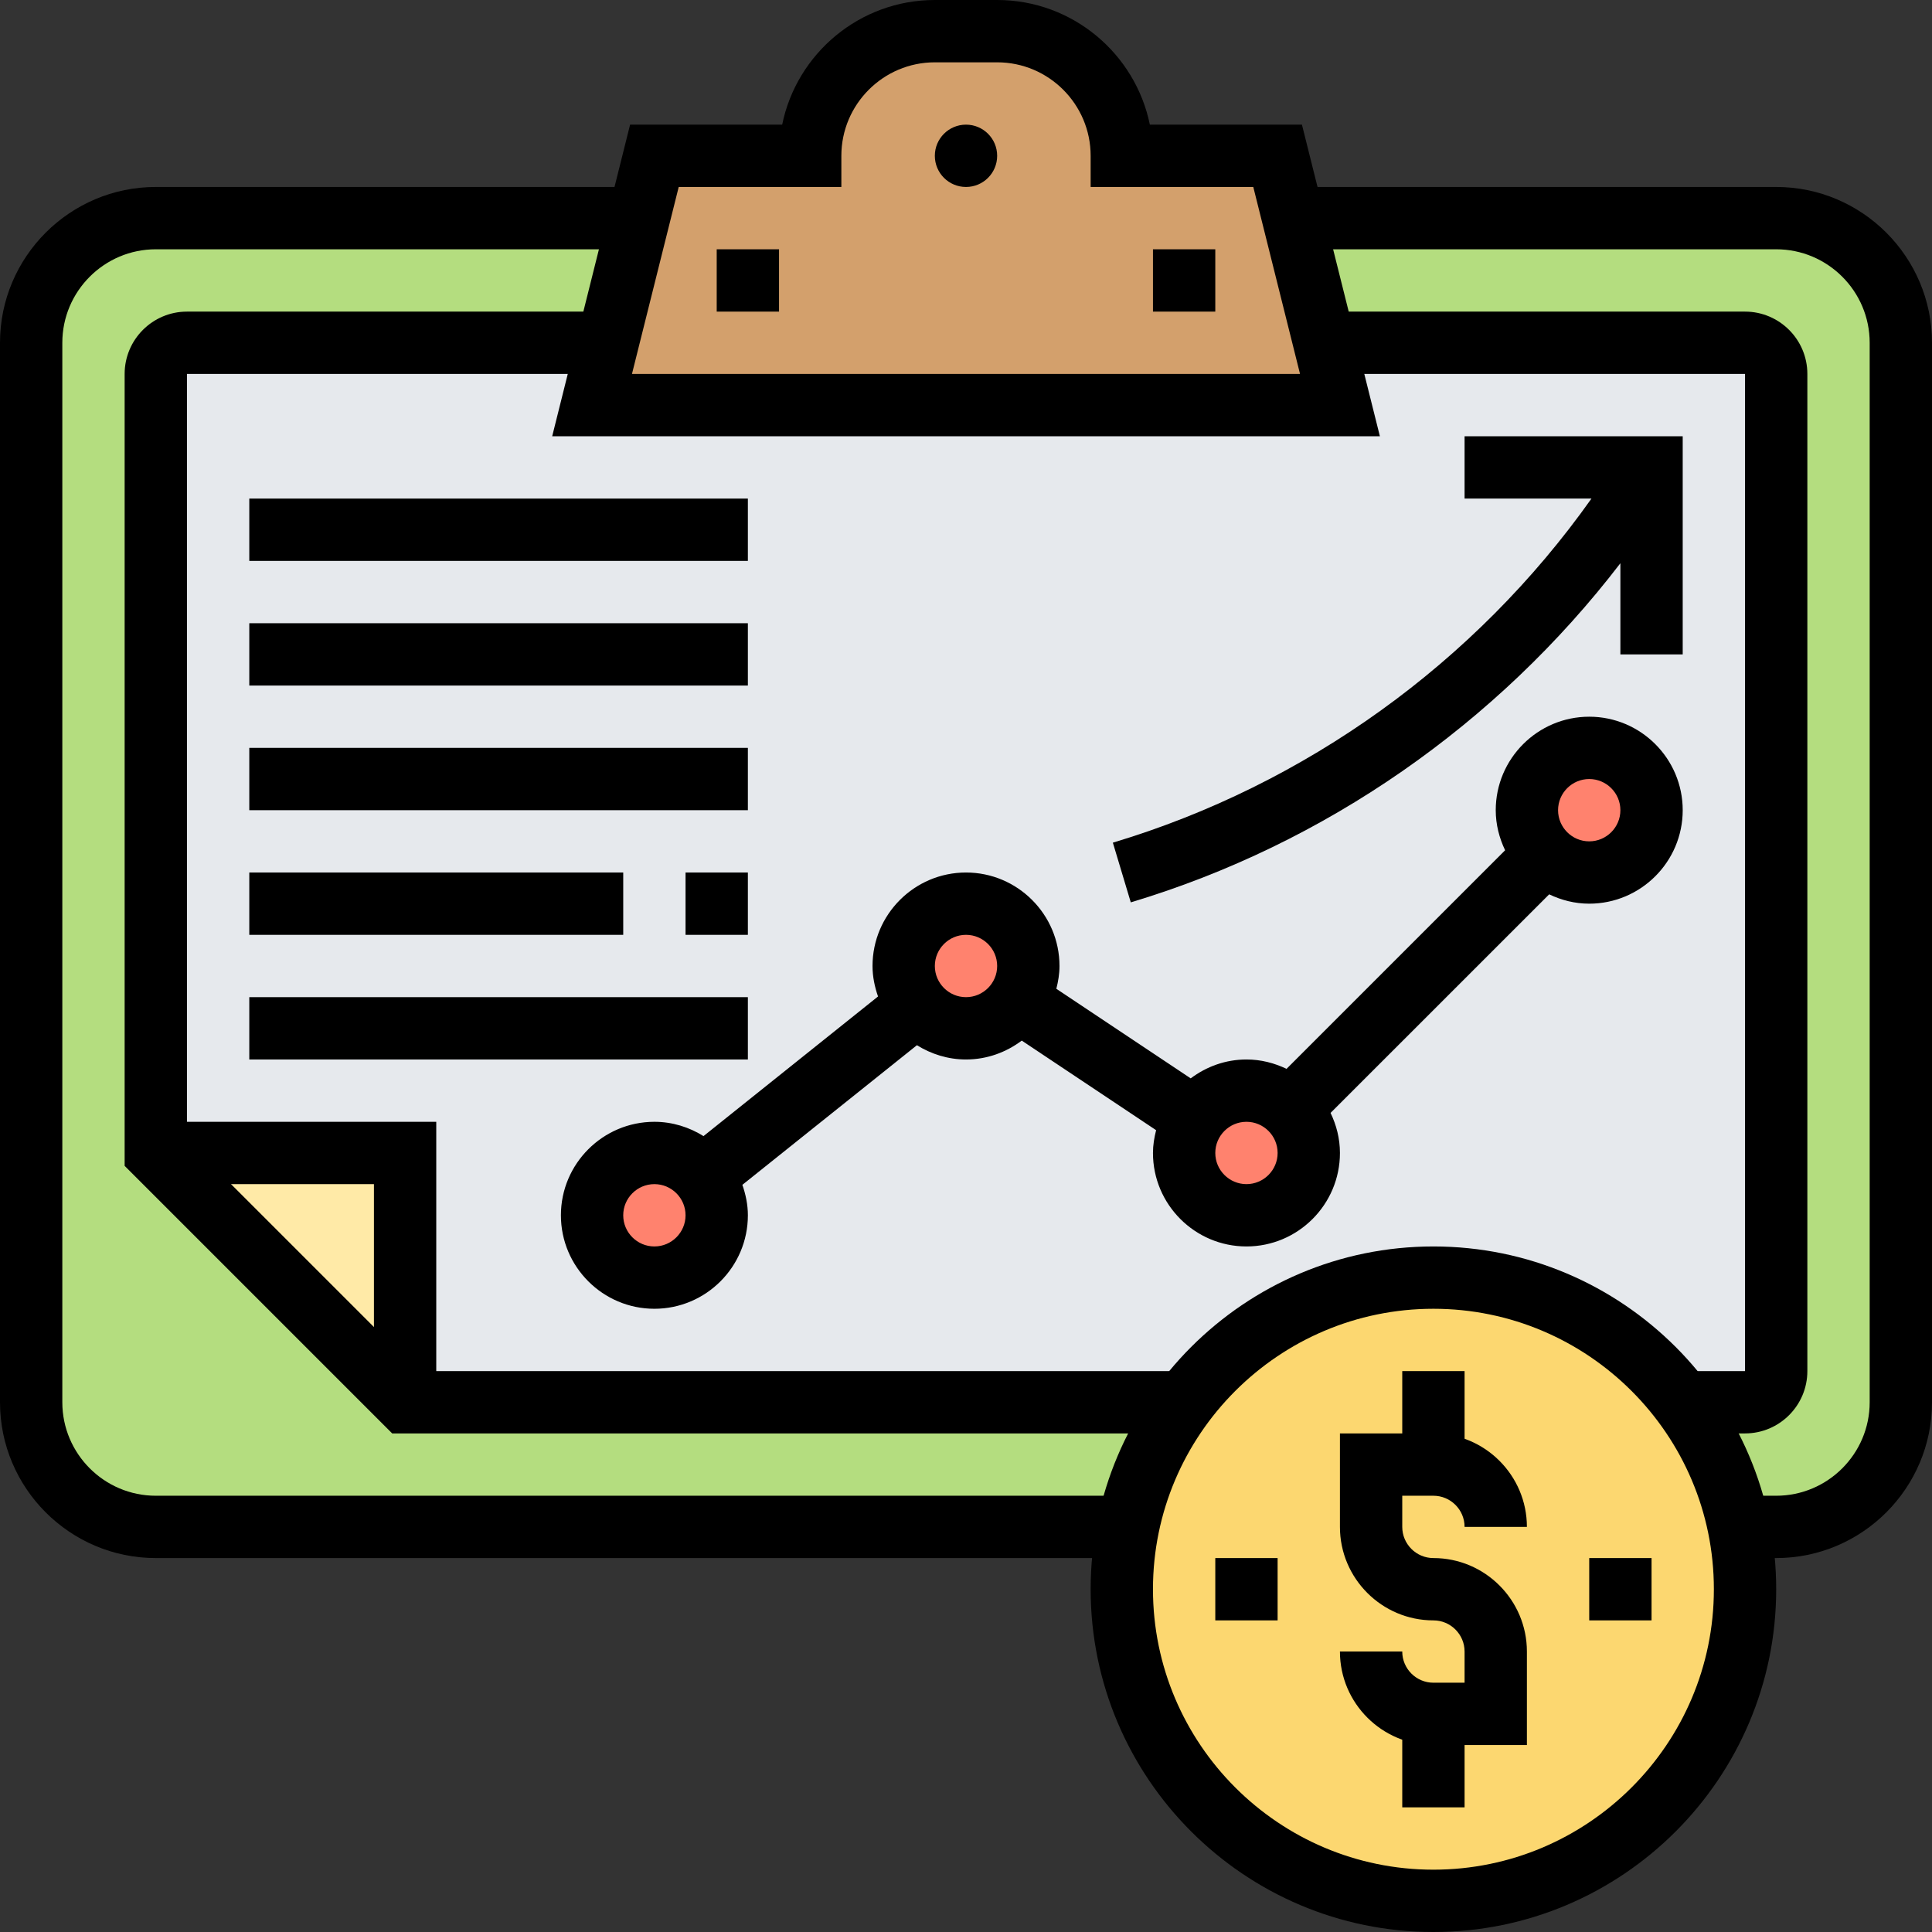 <svg height="496pt" viewBox="0 0 496 496" width="496pt" xmlns="http://www.w3.org/2000/svg"><rect x="0" y="0" width="496" height="496" fill="#333333" stroke="none"/><path d="m104 360h200.078c-7.039 9.281-12.078 20.16-14.477 32h-249.602c-17.68 0-32-14.32-32-32v-272c0-17.68 14.32-32 32-32h124l-8 32h-108c-4.398 0-8 3.602-8 8v200zm0 0" fill="#b4dd7f"/><path d="m488 88v272c0 17.68-14.32 32-32 32h-9.602c-2.398-11.84-7.438-22.719-14.477-32h16.078c4.398 0 8-3.602 8-8v-256c0-4.398-3.602-8-8-8h-108l-8-32h124c17.68 0 32 14.32 32 32zm0 0" fill="#b4dd7f"/><path d="m40 296v-200c0-4.398 3.602-8 8-8h108l-4 16h192l-4-16h108c4.398 0 8 3.602 8 8v256c0 4.398-3.602 8-8 8h-16.078c-14.562-19.441-37.762-32-63.922-32s-49.359 12.559-63.922 32h-200.078v-64zm221.281-39.121c1.758-2.559 2.719-5.598 2.719-8.879 0-8.801-7.199-16-16-16s-16 7.199-16 16c0 3.762 1.281 7.281 3.52 10 2.961 3.68 7.441 6 12.48 6 5.52 0 10.398-2.879 13.281-7.121zm0 0" fill="#e6e9ed"/><path d="m332 56 12 48h-192l16-64h40c0-17.68 14.32-32 32-32h16c8.801 0 16.801 3.602 22.641 9.359 5.758 5.84 9.359 13.84 9.359 22.641h40zm0 0" fill="#d3a06c"/><path d="m104 296v64l-64-64zm0 0" fill="#ffeaa7"/><g fill="#ff826e"><path d="m180.48 302c2.238 2.719 3.52 6.238 3.52 10 0 8.801-7.199 16-16 16s-16-7.199-16-16 7.199-16 16-16c5.039 0 9.52 2.32 12.48 6zm0 0"/><path d="m248 232c8.801 0 16 7.199 16 16 0 3.281-.961 6.32-2.719 8.879-2.883 4.242-7.762 7.121-13.281 7.121-5.039 0-9.52-2.32-12.48-6-2.238-2.719-3.52-6.238-3.52-10 0-8.801 7.199-16 16-16zm0 0"/><path d="m331.281 284.719c2.957 2.883 4.719 6.883 4.719 11.281 0 8.801-7.199 16-16 16s-16-7.199-16-16c0-3.281.961-6.32 2.719-8.879 2.883-4.242 7.762-7.121 13.281-7.121 4.398 0 8.398 1.762 11.281 4.719zm0 0"/><path d="m408 192c8.801 0 16 7.199 16 16s-7.199 16-16 16c-4.398 0-8.398-1.762-11.281-4.719-2.957-2.883-4.719-6.883-4.719-11.281 0-8.801 7.199-16 16-16zm0 0"/></g><path d="m446.398 392c1.043 5.121 1.602 10.48 1.602 16 0 44.16-35.84 80-80 80s-80-35.84-80-80c0-5.52.559-10.879 1.602-16 2.398-11.84 7.438-22.719 14.477-32 14.562-19.441 37.762-32 63.922-32s49.359 12.559 63.922 32c7.039 9.281 12.078 20.16 14.477 32zm0 0" fill="#fcd770"/><path d="m334.246 32h-39.047c-3.719-18.23-19.879-32-39.199-32h-16c-19.32 0-35.48 13.77-39.191 32h-39.047l-20 80h212.496zm-172 64 12-48h41.754v-8c0-13.23 10.77-24 24-24h16c13.23 0 24 10.77 24 24v8h41.754l12 48zm0 0"/><path d="m256 40c0 4.418-3.582 8-8 8s-8-3.582-8-8 3.582-8 8-8 8 3.582 8 8zm0 0"/><path d="m184 64h16v16h-16zm0 0"/><path d="m296 64h16v16h-16zm0 0"/><path d="m40 304h56v56h16v-72h-72zm0 0"/><path d="m64 128h128v16h-128zm0 0"/><path d="m64 160h128v16h-128zm0 0"/><path d="m64 192h128v16h-128zm0 0"/><path d="m176 224h16v16h-16zm0 0"/><path d="m64 224h96v16h-96zm0 0"/><path d="m64 256h128v16h-128zm0 0"/><path d="m376 112v16h32.574c-29.84 42.129-73.406 73.496-122.871 88.336l4.602 15.328c49.902-14.977 94.055-45.801 125.695-87.062v23.398h16v-56zm0 0"/><path d="m408 184c-13.23 0-24 10.77-24 24 0 3.695.91 7.152 2.406 10.289l-56.117 56.117c-3.137-1.504-6.594-2.406-10.289-2.406-5.383 0-10.305 1.84-14.312 4.848l-34.496-23c.48-1.879.809-3.816.809-5.848 0-13.23-10.77-24-24-24s-24 10.77-24 24c0 2.754.559 5.359 1.414 7.824l-44.805 35.848c-3.672-2.289-7.969-3.672-12.609-3.672-13.23 0-24 10.77-24 24s10.77 24 24 24 24-10.77 24-24c0-2.754-.559-5.352-1.414-7.816l44.812-35.848c3.672 2.281 7.969 3.664 12.602 3.664 5.383 0 10.305-1.84 14.312-4.848l34.496 23c-.48 1.879-.809 3.816-.809 5.848 0 13.23 10.77 24 24 24s24-10.77 24-24c0-3.695-.902-7.152-2.406-10.281l56.125-56.117c3.129 1.496 6.586 2.398 10.281 2.398 13.23 0 24-10.77 24-24s-10.77-24-24-24zm-240 136c-4.406 0-8-3.586-8-8s3.594-8 8-8 8 3.586 8 8-3.594 8-8 8zm80-64c-4.406 0-8-3.586-8-8s3.594-8 8-8 8 3.586 8 8-3.594 8-8 8zm72 48c-4.406 0-8-3.586-8-8s3.594-8 8-8 8 3.586 8 8-3.594 8-8 8zm88-88c-4.406 0-8-3.586-8-8s3.594-8 8-8 8 3.586 8 8-3.594 8-8 8zm0 0"/><path d="m392 448h-24c-13.23 0-24-10.77-24-24h16c0 4.414 3.594 8 8 8h8v-8c0-4.414-3.594-8-8-8-13.23 0-24-10.77-24-24v-24h24c13.23 0 24 10.77 24 24h-16c0-4.414-3.594-8-8-8h-8v8c0 4.414 3.594 8 8 8 13.23 0 24 10.77 24 24zm0 0"/><path d="m360 352h16v24h-16zm0 0"/><path d="m360 440h16v24h-16zm0 0"/><path d="m408 400h16v16h-16zm0 0"/><path d="m312 400h16v16h-16zm0 0"/><path d="m368 496c-48.52 0-88-39.48-88-88s39.48-88 88-88 88 39.48 88 88-39.48 88-88 88zm0-160c-39.695 0-72 32.297-72 72s32.305 72 72 72 72-32.297 72-72-32.305-72-72-72zm0 0"/><path d="m304.113 368h-203.426l-68.688-68.688v-203.312c0-8.824 7.176-16 16-16h108v16h-108v196.688l59.312 59.312h196.801zm0 0"/><path d="m448 368h-16.113v-16h16.113v-256h-108v-16h108c8.824 0 16 7.176 16 16v256c0 8.824-7.176 16-16 16zm0 0"/><path d="m289.609 400h-249.609c-22.055 0-40-17.945-40-40v-272c0-22.055 17.945-40 40-40h124v16h-124c-13.23 0-24 10.77-24 24v272c0 13.23 10.77 24 24 24h249.609zm0 0"/><path d="m456 400h-9.609v-16h9.609c13.23 0 24-10.77 24-24v-272c0-13.23-10.77-24-24-24h-124v-16h124c22.055 0 40 17.945 40 40v272c0 22.055-17.945 40-40 40zm0 0"/></svg>